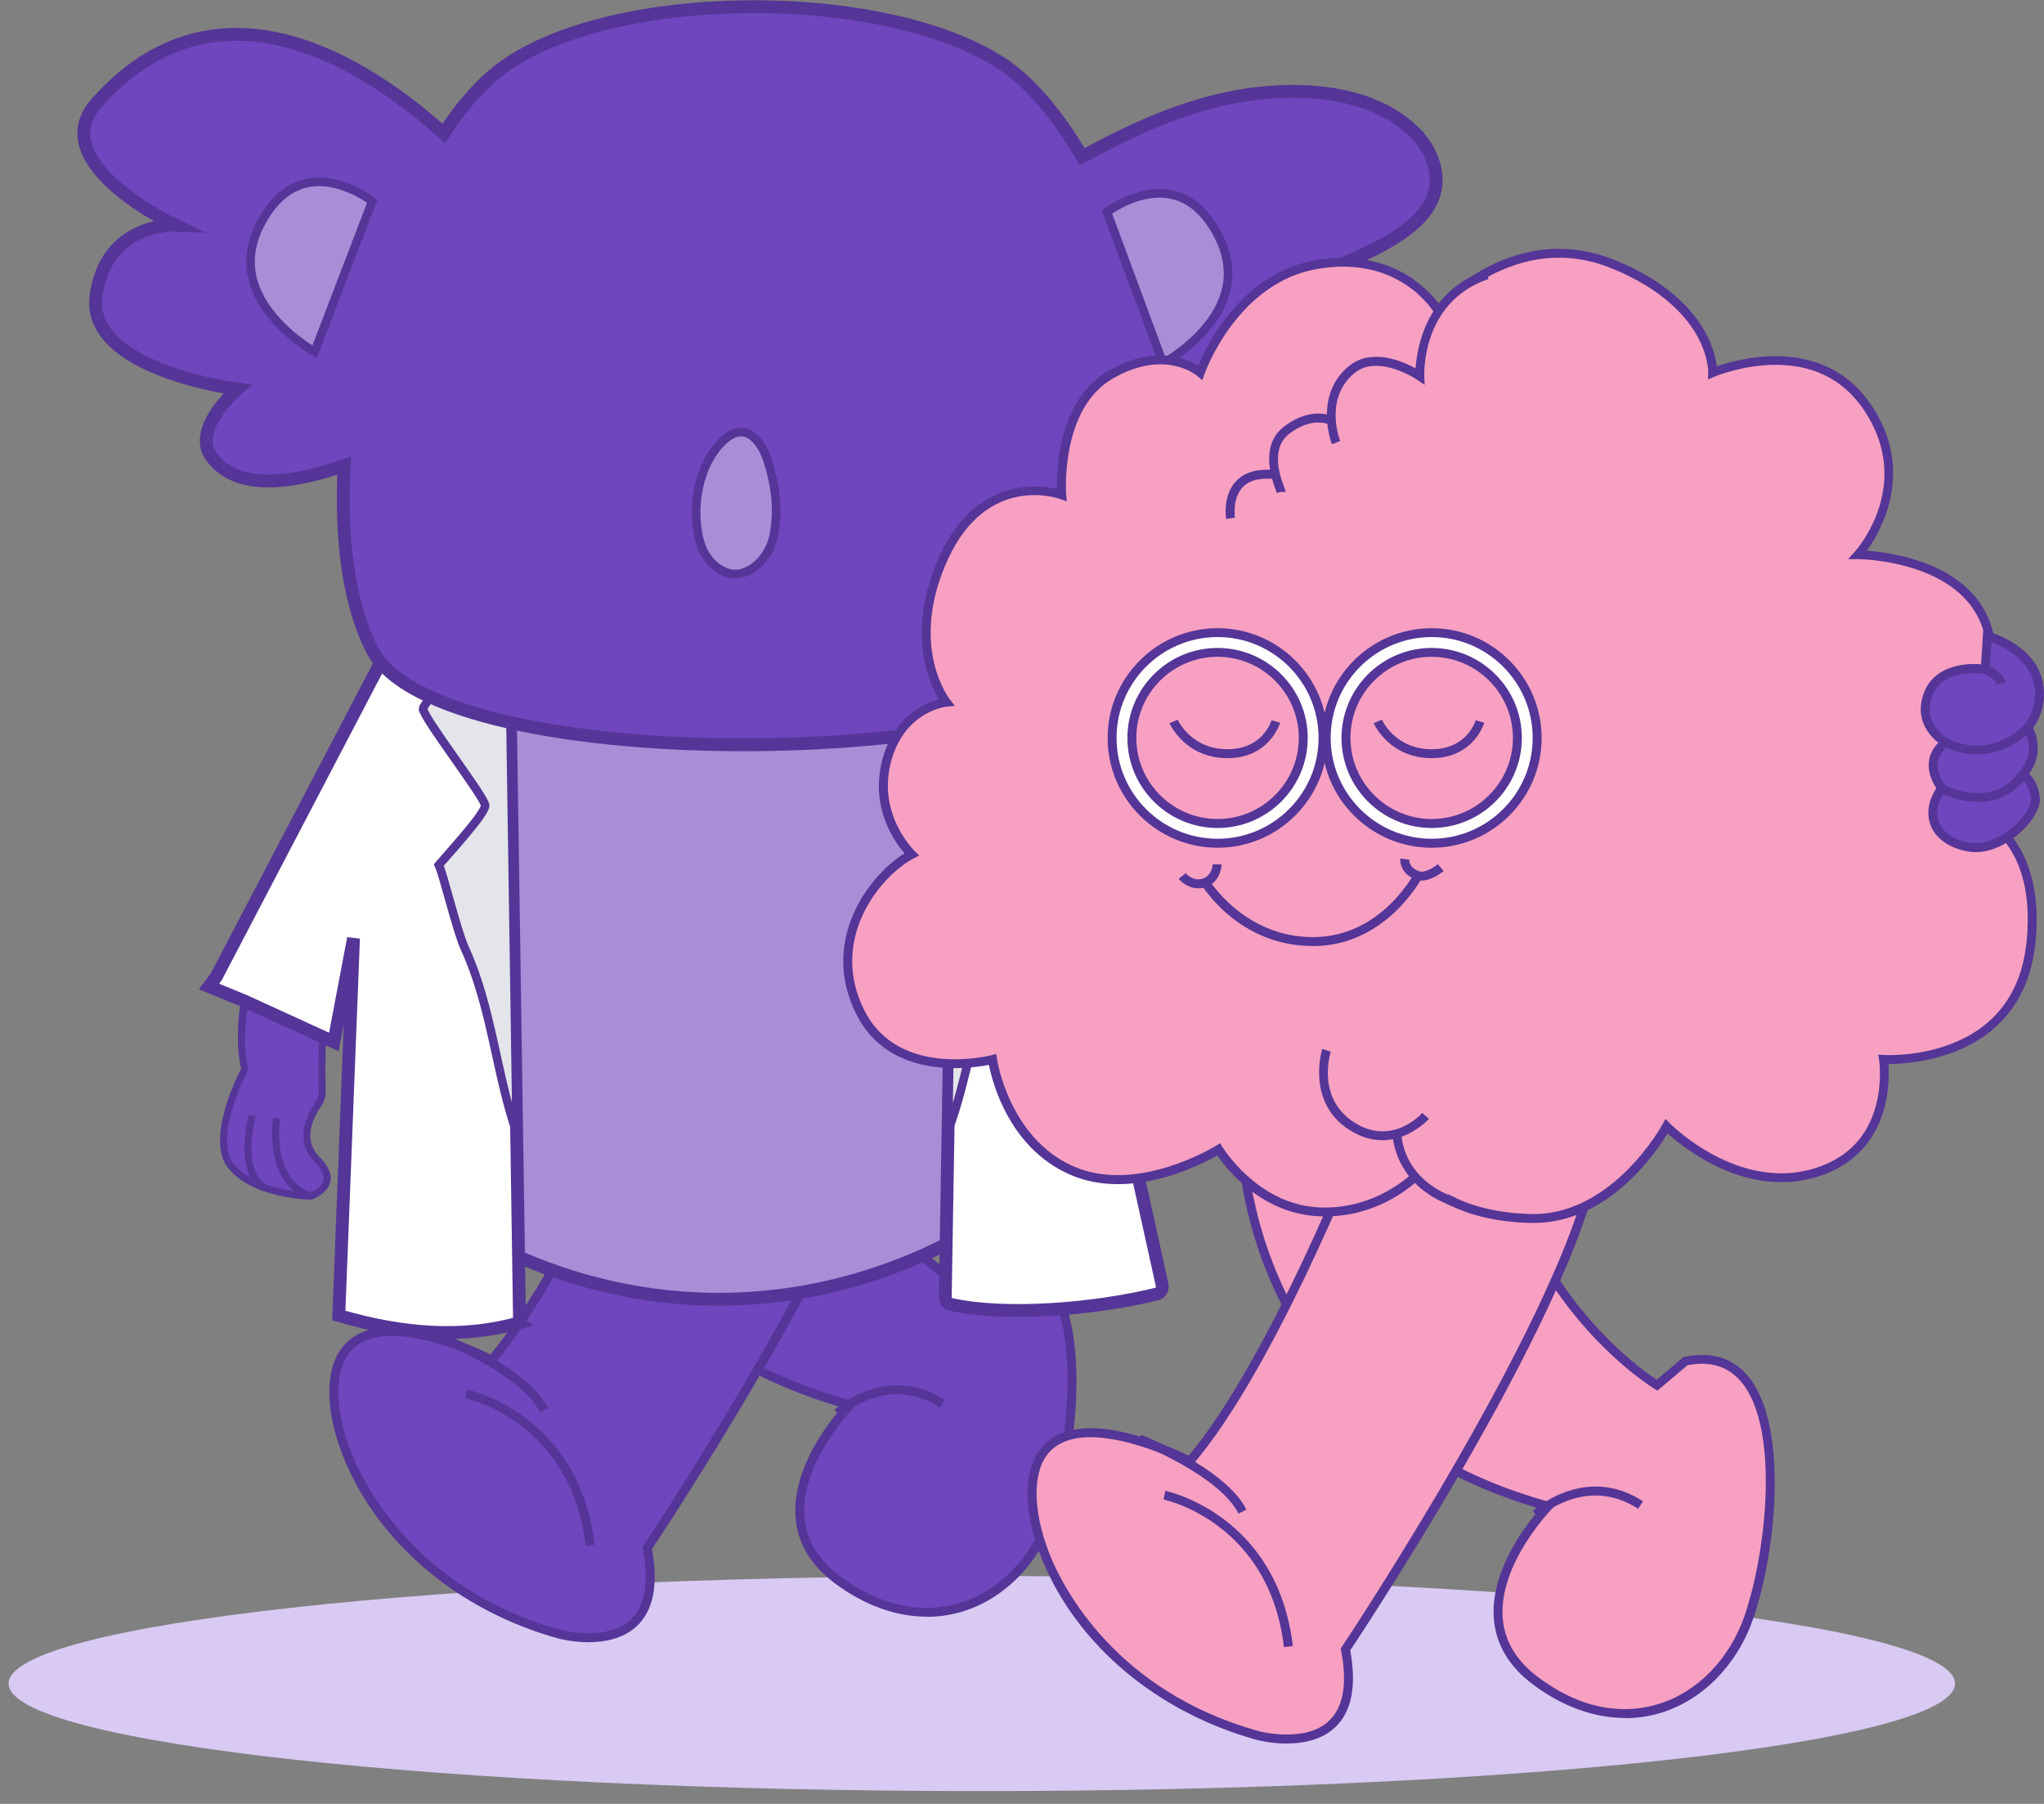 <svg width="136" height="120" viewBox="0 0 136 120" fill="none" xmlns="http://www.w3.org/2000/svg">
<rect x="0" y="0" width="136" height="120" fill="#808080" stroke="none"/>
<path d="M65.326 119.148C101.088 119.148 130.08 115.945 130.08 111.994C130.08 108.043 101.088 104.84 65.326 104.84C29.563 104.84 0.572 108.043 0.572 111.994C0.572 115.945 29.563 119.148 65.326 119.148Z" fill="#D8CAF3"/>
<g clip-path="url(#clip0_2057_17733)">
<path d="M23.157 50.386C23.157 50.386 14.58 63.654 16.285 71.114C16.285 71.114 13.882 75.638 15.337 77.526C16.856 79.497 20.674 79.569 20.674 79.569C20.674 79.569 22.824 78.852 21.099 77.123C19.806 75.824 20.659 74.198 21.166 73.465C21.352 73.192 21.452 72.872 21.444 72.539C21.38 70.501 21.337 63.115 23.767 57.827L23.157 50.382V50.386Z" fill="#6F46BE"/>
<path d="M17.145 79.085C16.384 78.773 15.659 78.322 15.155 77.672C13.716 75.804 15.718 71.716 16.039 71.086C14.406 63.602 22.669 51.015 22.939 50.307L23.212 49.59L24.009 57.859L23.977 57.93C21.578 63.147 21.606 70.429 21.674 72.539C21.686 72.919 21.575 73.287 21.357 73.604C20.829 74.364 20.115 75.816 21.261 76.968C21.852 77.562 22.09 78.124 21.967 78.638C21.777 79.438 20.79 79.778 20.746 79.794L20.666 79.806C20.555 79.806 18.767 79.758 17.142 79.089L17.145 79.085ZM23.101 51.201C21.884 54.566 15.036 64.623 16.507 71.067L16.527 71.15L16.487 71.225C16.463 71.268 14.172 75.638 15.52 77.391C16.868 79.141 20.218 79.327 20.635 79.343C20.79 79.283 21.404 79.014 21.515 78.531C21.598 78.179 21.4 77.763 20.932 77.292C19.497 75.852 20.484 74.051 20.972 73.342C21.134 73.109 21.218 72.836 21.206 72.555C21.138 70.429 21.111 63.115 23.517 57.811L23.093 51.205L23.101 51.201Z" fill="#553597"/>
<path d="M20.353 79.698C19.204 79.223 18.466 78.182 18.208 76.666C18.006 75.471 18.169 74.414 18.177 74.371L18.633 74.442C18.625 74.481 18.026 78.463 20.746 79.35L20.603 79.789C20.52 79.761 20.437 79.73 20.353 79.698Z" fill="#553597"/>
<path d="M17.586 79.256C15.464 78.191 16.519 74.308 16.563 74.142L17.007 74.265C16.995 74.3 16.008 77.946 17.792 78.84L17.586 79.252V79.256Z" fill="#553597"/>
<path d="M36.44 65.45C35.563 66.519 34.881 87.477 56.555 93.461C56.555 93.461 49.612 100.538 55.742 105.098C61.872 109.653 68.006 106.388 69.913 100.811C71.82 95.234 72.911 82.307 65.686 83.803L63.791 85.406C63.791 85.406 55.754 80.629 53.359 69.903L36.436 65.454L36.44 65.45Z" fill="#6F46BE"/>
<path d="M61.67 107.546C59.628 107.546 57.522 106.794 55.563 105.338C53.954 104.139 53.069 102.662 52.934 100.945C52.685 97.739 55.103 94.655 56.011 93.622C43.961 90.127 39.084 82.085 37.118 75.914C35.44 70.65 35.662 65.936 36.21 65.267L36.333 65.121L53.617 69.664L53.656 69.843C55.797 79.433 62.586 84.261 63.771 85.045L65.555 83.533L65.631 83.517C67.36 83.157 68.755 83.561 69.774 84.717C72.546 87.847 71.785 96.282 70.199 100.913C69.148 103.98 66.86 106.327 64.081 107.19C63.295 107.432 62.49 107.554 61.674 107.554L61.67 107.546ZM36.598 65.801C36.293 66.799 36.095 71.358 37.994 76.658C40.06 82.417 44.969 89.957 56.63 93.179L57.114 93.314L56.761 93.674C56.725 93.709 53.24 97.315 53.521 100.901C53.64 102.441 54.445 103.775 55.912 104.863C59.231 107.329 62.086 107.178 63.894 106.62C66.495 105.817 68.636 103.608 69.624 100.719C70.413 98.411 70.948 95.241 71.019 92.451C71.079 90.048 70.833 86.822 69.318 85.109C68.466 84.143 67.288 83.798 65.817 84.083L63.819 85.773L63.636 85.667C63.557 85.619 55.551 80.755 53.109 70.147L36.598 65.805V65.801Z" fill="#553597"/>
<path d="M55.928 94.213L55.52 93.781C55.556 93.749 58.981 90.607 62.859 93.132L62.534 93.631C59.045 91.355 55.96 94.185 55.928 94.213Z" fill="#553597"/>
<path d="M44.136 68.865C44.136 68.865 38.291 83.938 32.7 90.468C32.7 90.468 24.929 86.388 22.748 90.195C20.567 94.007 24.929 105.299 37.197 108.699C37.197 108.699 44.556 110.741 43.057 102.983C43.057 102.983 60.234 77.268 59.822 68.557L44.132 68.857L44.136 68.865Z" fill="#6F46BE"/>
<path d="M39.16 109.245C38.069 109.245 37.189 109.008 37.122 108.988C30.547 107.164 25.234 102.711 22.907 97.071C21.745 94.253 21.59 91.628 22.494 90.049C24.608 86.356 31.313 89.448 32.629 90.097C38.077 83.586 43.803 68.906 43.862 68.755L43.934 68.569L60.115 68.256L60.127 68.545C60.528 77.063 44.719 101.033 43.379 103.047C43.815 105.426 43.47 107.156 42.352 108.189C41.448 109.024 40.206 109.242 39.164 109.242L39.16 109.245ZM26.099 88.87C24.798 88.87 23.636 89.25 23.01 90.346C22.209 91.743 22.379 94.237 23.458 96.845C24.302 98.895 27.796 105.786 37.28 108.418C37.312 108.426 40.337 109.242 41.947 107.757C42.923 106.855 43.2 105.272 42.772 103.047L42.748 102.929L42.816 102.826C42.986 102.572 59.56 77.653 59.541 68.866L44.342 69.159C43.648 70.912 38.153 84.559 32.931 90.663L32.776 90.845L32.566 90.734C32.514 90.706 28.965 88.87 26.103 88.87H26.099Z" fill="#553597"/>
<path d="M38.969 102.833C37.986 94.501 31.035 93.033 30.964 93.017L31.079 92.435C31.154 92.451 38.525 94.006 39.56 102.762L38.969 102.833Z" fill="#553597"/>
<path d="M35.94 93.948C34.683 91.427 29.314 89.282 29.259 89.262L29.477 88.712C29.707 88.803 35.115 90.964 36.471 93.687L35.94 93.952V93.948Z" fill="#553597"/>
<path d="M65.552 81.321C54.414 88.132 41.245 88.132 30.107 81.321C26.804 79.294 24.869 75.13 25.151 70.737L27.415 37.415H68.145L70.409 70.737C70.786 75.126 68.851 79.294 65.548 81.321H65.552Z" fill="#A78ED7" stroke="#553597" stroke-width="0.854" stroke-miterlimit="10"/>
<path d="M34.572 87.99C30.809 89.063 26.769 88.754 22.542 87.511L23.521 62.422L22.213 69.313L16.261 66.59L13.906 65.624L14.39 64.978L26.618 41.602L32.649 41.286L35.682 40.744C35.809 41.112 35.861 41.555 35.718 41.816L34.299 42.014C33.977 42.046 33.862 42.161 33.878 42.394L34.568 87.987L34.572 87.99Z" fill="white" stroke="#553597" stroke-width="0.854" stroke-miterlimit="10"/>
<path d="M28.149 47.152C28.153 47.733 32.225 52.986 32.281 53.572C32.328 54.086 29.826 56.801 29.196 57.541C29.493 58.139 30.393 61.923 30.921 63.071C32.701 66.93 33.018 71.454 34.378 75.368L33.879 42.394C33.867 42.161 33.978 42.046 34.299 42.014L35.718 41.816C35.857 41.555 35.809 41.112 35.683 40.744L32.744 41.266C31.488 42.691 28.145 46.855 28.145 47.148L28.149 47.152Z" fill="#E3E5EA" stroke="#553597" stroke-width="0.569" stroke-miterlimit="10"/>
<path d="M63.288 86.776C66.955 87.583 72.875 87.088 76.955 86.083C77.221 86.016 77.384 85.747 77.324 85.481L72.399 63.174C72.281 62.628 73.006 62.315 73.319 62.778L74.422 64.405C74.453 64.449 74.473 64.496 74.489 64.548L76.376 71.055C76.448 71.3 76.686 71.454 76.939 71.415L85.627 70.16C85.956 70.112 86.154 69.768 86.024 69.46L82.3 60.625C82.288 60.597 82.277 60.574 82.261 60.55L73.728 47.255C73.676 47.172 73.601 47.109 73.514 47.069L70.552 45.696C70.524 45.684 70.492 45.672 70.464 45.664L64.83 44.227C64.83 44.227 64.802 44.219 64.786 44.219L62.245 43.808C61.955 43.76 61.674 43.966 61.658 44.255C61.658 44.255 61.658 44.263 61.658 44.267C61.646 44.512 61.828 44.726 62.07 44.773L63.137 44.979C63.184 44.999 63.228 45.015 63.264 45.031C63.454 45.11 63.577 45.3 63.573 45.506L62.895 86.273C62.891 86.511 63.054 86.724 63.288 86.776Z" fill="white" stroke="#553597" stroke-width="0.854" stroke-miterlimit="10"/>
<path d="M69.315 49.559C69.311 50.089 65.239 54.862 65.183 55.397C65.135 55.864 67.638 58.334 68.268 59.006C67.971 59.553 67.07 62.992 66.543 64.033C64.763 67.54 64.446 71.656 63.086 75.214L63.585 45.236C63.597 45.023 63.486 44.92 63.165 44.892L61.745 44.714C61.606 44.477 61.654 44.073 61.781 43.736L64.719 44.211C65.976 45.506 69.319 49.289 69.319 49.559H69.315Z" fill="#E3E5EA" stroke="#553597" stroke-width="0.569" stroke-miterlimit="10"/>
<path d="M66.19 70.576H73.454V70.208H66.19V70.576Z" fill="#A78ED7" stroke="#553597" stroke-width="0.285" stroke-miterlimit="10"/>
<path d="M94.235 8.927C91.44 6.026 86.658 5.756 82.939 6.311C79.275 6.857 75.825 8.377 72.55 10.126C72.368 10.221 72.189 10.32 72.007 10.423C70.397 7.692 68.585 5.503 66.686 4.244C58.712 -0.992 40.076 -0.826 33.065 4.791C31.805 5.8 30.615 7.197 29.524 8.871C24.548 4.391 14.544 -2.302 6.42 6.857C2.875 10.85 11.634 14.975 11.634 14.975C11.634 14.975 7.015 14.796 6.388 19.712C5.766 24.628 15.789 25.883 15.789 25.883C15.789 25.883 12.752 28.495 14.037 30.332C14.973 31.669 17.157 32.96 22.899 30.977C22.641 35.73 23.176 40.124 24.75 43.211C29.156 51.966 70.667 51.341 76.543 43.211C78.165 40.955 78.763 37.27 78.589 33.023C80.484 33.102 82.34 32.809 83.204 31.456C83.648 30.763 83.684 29.869 83.486 29.069C83.303 28.317 82.859 27.656 82.641 26.948C85.449 27.367 87.927 28.681 90.738 27.145C93.014 25.903 94.045 22.867 92.368 20.658C91.745 19.839 90.853 19.281 89.953 18.794C89.398 18.493 88.819 18.244 88.244 18.01C89.802 17.318 91.369 16.74 92.824 15.806C93.974 15.07 95.112 14.116 95.457 12.786C95.809 11.42 95.207 9.944 94.231 8.935L94.235 8.927Z" fill="#6F46BE" stroke="#553597" stroke-width="0.854" stroke-miterlimit="10"/>
<path d="M20.928 23.407C20.75 23.299 20.498 23.14 20.205 22.932C19.616 22.513 18.863 21.902 18.204 21.127C17.545 20.351 16.988 19.423 16.768 18.369C16.551 17.322 16.663 16.132 17.372 14.815C18.089 13.484 18.916 12.761 19.734 12.403C20.554 12.044 21.397 12.038 22.169 12.198C22.943 12.359 23.635 12.685 24.137 12.974C24.387 13.118 24.588 13.252 24.725 13.35C24.741 13.36 24.755 13.371 24.769 13.381L20.928 23.407Z" fill="#A78ED7" stroke="#553597" stroke-width="0.569"/>
<path d="M77.388 24.177L73.653 14.098C73.667 14.088 73.681 14.078 73.697 14.068C73.835 13.972 74.037 13.841 74.288 13.7C74.792 13.418 75.487 13.101 76.263 12.951C77.036 12.801 77.879 12.818 78.696 13.188C79.511 13.557 80.33 14.292 81.033 15.632C81.729 16.959 81.828 18.151 81.599 19.195C81.369 20.245 80.802 21.166 80.135 21.933C79.468 22.7 78.71 23.301 78.116 23.712C77.821 23.916 77.567 24.072 77.388 24.177Z" fill="#A78ED7" stroke="#553597" stroke-width="0.569"/>
<path d="M46.393 35.181L46.393 35.181C46.154 33.424 46.503 31.579 47.369 30.231L47.37 30.231C47.783 29.584 48.313 29.042 48.851 28.834C49.112 28.733 49.369 28.713 49.623 28.79C49.879 28.867 50.158 29.051 50.445 29.409L50.445 29.409C50.787 29.832 51 30.367 51.167 30.934C51.637 32.531 51.788 34.012 51.481 35.629L51.481 35.629C51.374 36.195 51.086 36.789 50.675 37.264C50.263 37.739 49.744 38.075 49.183 38.163C48.665 38.244 48.147 38.075 47.698 37.738C47.248 37.401 46.883 36.905 46.683 36.371C46.548 36.004 46.45 35.605 46.393 35.181Z" fill="#A78ED7" stroke="#553597" stroke-width="0.569"/>
<path d="M82.899 72.191C82.023 73.26 81.341 94.217 103.014 100.202C103.014 100.202 96.071 107.279 102.201 111.838C108.331 116.394 114.465 113.129 116.373 107.552C118.28 101.975 119.37 89.048 112.146 90.544L110.251 92.147C110.251 92.147 102.213 87.37 99.818 76.644L82.895 72.195L82.899 72.191Z" fill="#F8A0C2"/>
<path d="M108.129 114.284C106.087 114.284 103.982 113.532 102.023 112.076C100.413 110.876 99.529 109.4 99.394 107.682C99.144 104.476 101.563 101.393 102.471 100.36C90.421 96.865 85.544 88.822 83.577 82.656C81.9 77.392 82.122 72.674 82.669 72.009L82.792 71.862L100.076 76.406L100.116 76.584C102.257 86.174 109.045 91.003 110.231 91.787L112.015 90.275L112.09 90.259C113.819 89.903 115.215 90.303 116.234 91.458C119.006 94.589 118.244 103.024 116.658 107.655C115.607 110.722 113.32 113.069 110.54 113.932C109.755 114.173 108.95 114.296 108.133 114.296L108.129 114.284ZM83.058 72.539C82.752 73.537 82.554 78.096 84.457 83.396C86.523 89.155 91.432 96.695 103.093 99.913L103.577 100.047L103.224 100.407C103.189 100.443 99.703 104.049 99.985 107.635C100.104 109.174 100.909 110.508 102.376 111.597C105.695 114.063 108.545 113.912 110.358 113.354C112.959 112.551 115.1 110.342 116.087 107.453C116.876 105.145 117.412 101.975 117.483 99.184C117.542 96.782 117.297 93.556 115.782 91.842C114.929 90.877 113.752 90.532 112.281 90.817L110.282 92.507L110.1 92.4C110.021 92.353 102.015 87.489 99.572 76.881L83.062 72.539H83.058Z" fill="#553597"/>
<path d="M102.388 100.95L101.979 100.518C102.015 100.487 105.441 97.344 109.319 99.869L108.994 100.368C105.504 98.096 102.419 100.922 102.388 100.95Z" fill="#553597"/>
<path d="M90.595 75.607C90.595 75.607 84.751 90.679 79.16 97.21C79.16 97.21 71.388 93.129 69.207 96.937C67.027 100.748 71.388 112.041 83.656 115.44C83.656 115.44 91.016 117.483 89.517 109.725C89.517 109.725 106.694 84.01 106.281 75.298L90.591 75.599L90.595 75.607Z" fill="#F8A0C2"/>
<path d="M85.619 115.986C84.529 115.986 83.649 115.749 83.581 115.729C77.007 113.904 71.694 109.452 69.366 103.811C68.204 100.993 68.05 98.369 68.954 96.79C71.067 93.097 77.772 96.188 79.089 96.837C84.537 90.326 90.262 75.646 90.322 75.496L90.393 75.31L106.575 74.997L106.587 75.286C106.987 83.804 91.178 107.773 89.838 109.788C90.274 112.167 89.929 113.896 88.811 114.929C87.907 115.765 86.666 115.982 85.623 115.982L85.619 115.986ZM72.558 95.606C71.257 95.606 70.096 95.986 69.469 97.083C68.668 98.48 68.839 100.973 69.917 103.582C70.762 105.632 74.255 112.523 83.74 115.155C83.767 115.163 86.801 115.978 88.407 114.494C89.382 113.592 89.66 112.008 89.231 109.784L89.208 109.665L89.275 109.562C89.446 109.309 106.02 84.389 106 75.603L90.802 75.895C90.108 77.649 84.612 91.296 79.39 97.399L79.235 97.582L79.025 97.471C78.974 97.443 75.425 95.606 72.562 95.606H72.558Z" fill="#553597"/>
<path d="M85.429 109.571C84.446 101.239 77.495 99.77 77.423 99.755L77.538 99.173C77.614 99.189 84.985 100.744 86.02 109.499L85.429 109.571Z" fill="#553597"/>
<path d="M82.4 100.685C81.143 98.159 75.774 96.018 75.718 95.998L75.936 95.448C76.166 95.539 81.575 97.7 82.931 100.423L82.4 100.689V100.685Z" fill="#553597"/>
<path d="M129.315 53.307C129.315 53.307 135.921 53.921 135.151 62.506C134.382 71.091 125.322 70.477 125.322 70.477C125.322 70.477 126.242 76.303 120.869 77.99C115.492 79.676 110.885 74.922 110.885 74.922C110.885 74.922 107.507 81.207 101.825 81.053C96.142 80.899 94.299 78.14 94.299 78.14C94.299 78.14 91.69 80.899 87.542 80.594C83.395 80.289 81.091 76.454 81.091 76.454C81.091 76.454 75.714 79.826 71.261 77.835C66.808 75.84 66.039 70.477 66.039 70.477C66.039 70.477 59.743 72.163 57.284 67.41C54.826 62.656 58.053 58.211 60.663 56.83C60.663 56.83 58.053 54.376 58.973 50.699C59.893 47.022 62.966 46.713 62.966 46.713C62.966 46.713 60.048 43.032 62.812 37.056C65.575 31.075 70.643 32.916 70.643 32.916C70.643 32.916 70.183 27.09 73.866 24.944C77.55 22.799 79.858 24.79 79.858 24.79C79.858 24.79 82.007 18.505 87.689 17.582C93.371 16.66 95.675 20.65 95.675 20.65C95.675 20.65 100.591 14.824 107.348 17.582C114.105 20.341 113.954 24.79 113.954 24.79C113.954 24.79 120.71 21.877 124.243 27.09C127.776 32.302 123.629 36.901 123.629 36.901C123.629 36.901 131.309 36.901 132.384 42.419C133.458 47.936 129.311 53.303 129.311 53.303L129.315 53.307Z" fill="#F8A0C2"/>
<path d="M102.031 81.353C101.96 81.353 101.888 81.353 101.813 81.353C97.047 81.227 94.909 79.311 94.267 78.583C93.514 79.264 91.079 81.159 87.515 80.894C83.839 80.621 81.595 77.74 80.992 76.861C79.854 77.514 75.179 79.921 71.135 78.112C67.162 76.335 66.039 72.048 65.798 70.837C64.461 71.102 59.231 71.834 57.019 67.552C54.513 62.707 57.705 58.306 60.187 56.766C59.517 55.998 57.903 53.75 58.684 50.631C59.426 47.671 61.535 46.772 62.475 46.519C62.213 46.087 61.817 45.3 61.563 44.196C61.202 42.628 61.079 40.099 62.542 36.933C64.921 31.787 69.017 32.23 70.33 32.523C70.298 31.118 70.457 26.586 73.72 24.687C76.777 22.905 78.93 23.84 79.723 24.33C80.298 22.953 82.661 18.101 87.645 17.293C92.483 16.509 94.993 19.221 95.714 20.178C96.837 19.027 101.468 14.863 107.467 17.309C111.04 18.765 112.693 20.709 113.45 22.078C113.994 23.06 114.172 23.895 114.228 24.37C115.75 23.843 121.361 22.3 124.493 26.923C127.459 31.3 125.167 35.302 124.216 36.632C126.067 36.77 131.75 37.586 132.677 42.363C133.609 47.152 130.774 51.74 129.834 53.093C130.465 53.232 131.603 53.584 132.705 54.451C134.18 55.614 135.857 57.962 135.449 62.529C134.751 70.322 127.36 70.778 125.651 70.778C125.746 72.1 125.734 76.77 120.956 78.27C116.234 79.75 112.059 76.39 110.952 75.397C110.159 76.711 107.003 81.353 102.031 81.353ZM94.338 77.668L94.545 77.977C94.561 78.001 96.396 80.613 101.833 80.76C107.277 80.906 110.592 74.846 110.623 74.783L110.818 74.427L111.099 74.72C111.143 74.767 115.647 79.319 120.778 77.708C122.895 77.043 124.255 75.642 124.818 73.544C125.243 71.953 125.033 70.536 125.029 70.524L124.973 70.156L125.346 70.18C125.37 70.18 127.59 70.319 129.862 69.428C132.872 68.248 134.553 65.913 134.858 62.478C135.167 59.022 134.319 56.481 132.34 54.918C130.869 53.758 129.307 53.604 129.291 53.6L128.752 53.548L129.081 53.121C129.121 53.069 133.133 47.793 132.094 42.474C131.079 37.261 123.704 37.194 123.633 37.194H122.967L123.411 36.699C123.573 36.517 127.356 32.207 124.002 27.251C122.602 25.185 120.52 24.18 117.808 24.275C115.754 24.346 114.093 25.051 114.077 25.055L113.645 25.241L113.661 24.774C113.661 24.774 113.68 23.697 112.911 22.324C112.194 21.049 110.631 19.236 107.241 17.855C100.766 15.211 95.956 20.78 95.909 20.839L95.635 21.16L95.421 20.796C95.421 20.796 94.85 19.83 93.625 18.999C91.987 17.887 90.009 17.507 87.741 17.875C82.304 18.753 80.163 24.821 80.139 24.884L79.997 25.3L79.664 25.011C79.576 24.936 77.463 23.191 74.017 25.197C70.536 27.224 70.932 32.832 70.94 32.892L70.976 33.351L70.544 33.196C70.346 33.125 65.695 31.53 63.081 37.182C61.698 40.178 61.801 42.561 62.134 44.029C62.495 45.624 63.193 46.523 63.2 46.531L63.533 46.954L62.994 47.01C62.879 47.022 60.115 47.35 59.259 50.774C58.395 54.233 60.841 56.596 60.865 56.62L61.166 56.905L60.801 57.099C58.47 58.33 55.12 62.584 57.546 67.279C59.862 71.759 65.901 70.212 65.96 70.196L66.285 70.109L66.333 70.441C66.341 70.493 67.134 75.67 71.38 77.57C75.639 79.477 80.877 76.244 80.928 76.208L81.186 76.046L81.341 76.307C81.365 76.343 83.621 80.012 87.558 80.305C91.519 80.597 94.053 77.969 94.077 77.945L94.335 77.676L94.338 77.668Z" fill="#553597"/>
<path d="M81.876 34.479C81.876 34.479 81.317 31.123 84.957 31.59L81.876 34.479Z" fill="#F8A0C2"/>
<path d="M81.582 34.527C81.571 34.464 81.333 32.952 82.26 31.99C82.855 31.372 83.775 31.139 84.996 31.293L84.921 31.883C83.902 31.752 83.149 31.927 82.693 32.401C81.971 33.145 82.169 34.42 82.173 34.432L81.587 34.527H81.582Z" fill="#553597"/>
<path d="M85.242 32.729C85.242 32.591 83.874 29.903 85.655 28.581C87.435 27.259 88.712 28.035 88.712 28.035" fill="#F8A0C2"/>
<path d="M84.953 32.789C84.945 32.765 84.929 32.718 84.905 32.658C84.14 30.648 84.331 29.195 85.476 28.344C87.395 26.919 88.807 27.747 88.867 27.782L88.557 28.289C88.514 28.265 87.411 27.648 85.829 28.819C84.461 29.832 85.211 31.799 85.457 32.445C85.516 32.603 85.536 32.654 85.536 32.726H84.941H85.239L84.949 32.785L84.953 32.789Z" fill="#553597"/>
<path d="M88.894 29.445C88.894 29.445 87.705 26.468 89.898 24.612C91.678 23.108 94.461 25.024 94.461 25.024C94.461 25.024 94.231 19.874 98.934 18.279" fill="#F8A0C2"/>
<path d="M88.621 29.555C88.609 29.523 87.38 26.357 89.711 24.386C91.21 23.119 93.28 24.006 94.188 24.505C94.283 23.107 94.906 19.335 98.851 17.998L99.041 18.56C94.612 20.064 94.759 24.809 94.767 25.011L94.791 25.605L94.299 25.268C94.271 25.249 91.678 23.503 90.092 24.841C88.094 26.531 89.128 29.223 89.172 29.337L88.621 29.555Z" fill="#553597"/>
<path d="M88.264 69.864C88.264 69.864 87.189 73.153 89.949 74.914C92.709 76.675 94.854 74.225 94.854 74.225" fill="#F8A0C2"/>
<path d="M91.967 75.848C91.305 75.848 90.568 75.666 89.787 75.168C86.868 73.307 87.967 69.812 87.978 69.777L88.546 69.959C88.506 70.086 87.582 73.054 90.108 74.669C92.614 76.264 94.549 74.127 94.632 74.036L95.08 74.427C95.08 74.427 93.803 75.852 91.971 75.852L91.967 75.848Z" fill="#553597"/>
<path d="M92.939 75.298C92.939 75.298 92.863 78.587 96.773 79.965L92.939 75.298Z" fill="#F8A0C2"/>
<path d="M96.674 80.246C92.61 78.813 92.641 75.326 92.641 75.29L93.236 75.306C93.236 75.433 93.224 78.401 96.872 79.687L96.674 80.246Z" fill="#553597"/>
<path d="M81.666 50.434C78.882 50.434 77.859 48.209 77.816 48.114L78.359 47.873C78.395 47.952 79.275 49.84 81.666 49.84C84.057 49.84 84.592 47.932 84.6 47.917L85.175 48.075C85.167 48.099 84.485 50.434 81.67 50.434H81.666Z" fill="#553597"/>
<path d="M95.25 50.434C92.467 50.434 91.444 48.209 91.4 48.114L91.944 47.873C91.979 47.952 92.859 49.84 95.25 49.84C97.641 49.84 98.177 47.932 98.185 47.917L98.76 48.075C98.752 48.099 98.07 50.434 95.254 50.434H95.25Z" fill="#553597"/>
<path d="M95.258 42.083C91.38 42.083 88.24 45.221 88.24 49.088C88.24 52.955 91.385 56.094 95.258 56.094C99.132 56.094 102.277 52.955 102.277 49.088C102.277 45.221 99.132 42.083 95.258 42.083ZM95.258 54.784C92.11 54.784 89.556 52.235 89.556 49.092C89.556 45.95 92.11 43.401 95.258 43.401C98.407 43.401 100.96 45.95 100.96 49.092C100.96 52.235 98.407 54.784 95.258 54.784Z" fill="white"/>
<path d="M95.258 56.394C91.226 56.394 87.943 53.116 87.943 49.091C87.943 45.066 91.226 41.789 95.258 41.789C99.291 41.789 102.574 45.066 102.574 49.091C102.574 53.116 99.291 56.394 95.258 56.394ZM95.258 42.378C91.551 42.378 88.537 45.386 88.537 49.087C88.537 52.788 91.551 55.796 95.258 55.796C98.966 55.796 101.979 52.788 101.979 49.087C101.979 45.386 98.966 42.378 95.258 42.378ZM95.258 55.08C91.951 55.08 89.259 52.392 89.259 49.091C89.259 45.79 91.951 43.103 95.258 43.103C98.565 43.103 101.258 45.79 101.258 49.091C101.258 52.392 98.565 55.08 95.258 55.08ZM95.258 43.692C92.276 43.692 89.854 46.115 89.854 49.087C89.854 52.06 92.281 54.482 95.258 54.482C98.236 54.482 100.663 52.06 100.663 49.087C100.663 46.115 98.236 43.692 95.258 43.692Z" fill="#553597"/>
<path d="M81.012 42.083C77.134 42.083 73.993 45.221 73.993 49.088C73.993 52.955 77.138 56.094 81.012 56.094C84.886 56.094 88.03 52.955 88.03 49.088C88.03 45.221 84.886 42.083 81.012 42.083ZM81.012 54.784C77.863 54.784 75.31 52.235 75.31 49.092C75.31 45.95 77.863 43.401 81.012 43.401C84.16 43.401 86.713 45.95 86.713 49.092C86.713 52.235 84.16 54.784 81.012 54.784Z" fill="white"/>
<path d="M81.012 56.394C76.979 56.394 73.696 53.116 73.696 49.091C73.696 45.066 76.979 41.789 81.012 41.789C85.044 41.789 88.327 45.066 88.327 49.091C88.327 53.116 85.044 56.394 81.012 56.394ZM81.012 42.378C77.304 42.378 74.291 45.386 74.291 49.087C74.291 52.788 77.304 55.796 81.012 55.796C84.719 55.796 87.733 52.788 87.733 49.087C87.733 45.386 84.719 42.378 81.012 42.378ZM81.012 55.08C77.705 55.08 75.013 52.392 75.013 49.091C75.013 45.79 77.705 43.103 81.012 43.103C84.319 43.103 87.011 45.79 87.011 49.091C87.011 52.392 84.319 55.08 81.012 55.08ZM81.012 43.692C78.03 43.692 75.607 46.115 75.607 49.087C75.607 52.06 78.034 54.482 81.012 54.482C83.99 54.482 86.416 52.06 86.416 49.087C86.416 46.115 83.99 43.692 81.012 43.692Z" fill="#553597"/>
<path d="M87.352 62.933C82.36 62.933 79.945 58.88 79.846 58.706L80.361 58.409C80.385 58.449 82.713 62.339 87.356 62.339C91.999 62.339 94.184 57.946 94.208 57.902L94.743 58.164C94.719 58.211 92.364 62.937 87.356 62.937L87.352 62.933Z" fill="#553597"/>
<path d="M94.592 58.58C94.454 58.58 94.315 58.556 94.18 58.505C93.28 58.156 93.133 57.44 93.177 57.111L93.768 57.187C93.764 57.238 93.736 57.693 94.394 57.95C94.806 58.113 95.469 57.657 95.667 57.487L96.055 57.935C95.968 58.01 95.29 58.576 94.592 58.576V58.58Z" fill="#553597"/>
<path d="M79.719 59.09C78.95 59.09 78.454 58.492 78.427 58.461L78.89 58.088C78.91 58.112 79.386 58.67 80.048 58.441C80.659 58.227 80.691 57.495 80.691 57.487L81.285 57.511C81.285 57.558 81.23 58.658 80.243 59.003C80.056 59.066 79.882 59.094 79.719 59.094V59.09Z" fill="#553597"/>
<path d="M132.225 42.308C132.225 42.308 135.175 43.096 135.631 45.463C135.98 47.267 134.901 48.411 134.901 48.411C134.901 48.411 135.215 48.688 135.282 49.694C135.349 50.699 134.588 51.53 134.588 51.53C134.588 51.53 135.282 51.843 135.421 53.058C135.56 54.273 133.133 56.691 131.043 56.355C128.68 55.975 127.947 54.111 129.2 52.425C129.2 52.425 127.744 50.703 129.445 49.385C129.445 49.385 127.463 48.308 128.299 46.159C129.136 44.01 132.086 44.529 132.086 44.529L132.225 42.308Z" fill="#6F46BE" stroke="#553597" stroke-width="0.285" stroke-miterlimit="10"/>
<path d="M131.452 56.687C131.297 56.687 131.147 56.675 131 56.651C129.755 56.449 128.831 55.824 128.47 54.937C128.157 54.165 128.292 53.263 128.839 52.432C128.629 52.119 128.26 51.45 128.339 50.686C128.391 50.211 128.601 49.784 128.97 49.412C128.391 48.953 127.336 47.829 128.026 46.051C128.688 44.342 130.635 44.08 131.813 44.191L131.956 41.927L132.305 42.022C132.431 42.058 135.441 42.885 135.925 45.41C136.218 46.926 135.584 48.007 135.274 48.426C135.393 48.644 135.536 49.028 135.58 49.677C135.635 50.453 135.259 51.126 135.013 51.478C135.274 51.715 135.623 52.182 135.718 53.029C135.79 53.651 135.338 54.51 134.537 55.274C133.585 56.18 132.463 56.687 131.448 56.687H131.452ZM131.333 44.773C130.473 44.773 129.073 44.983 128.577 46.265C127.852 48.141 129.517 49.083 129.588 49.123L129.985 49.341L129.628 49.618C129.208 49.942 128.97 50.322 128.926 50.742C128.843 51.522 129.422 52.226 129.43 52.234L129.58 52.412L129.442 52.602C128.906 53.318 128.76 54.07 129.021 54.712C129.307 55.412 130.044 55.895 131.095 56.065C132.201 56.243 133.387 55.551 134.128 54.842C134.775 54.225 135.179 53.524 135.128 53.097C135.013 52.087 134.485 51.818 134.462 51.806L134.109 51.632L134.37 51.339C134.37 51.339 135.048 50.583 134.989 49.721C134.933 48.889 134.699 48.632 134.695 48.628L134.505 48.426L134.688 48.213C134.727 48.169 135.655 47.148 135.342 45.525C135.017 43.835 133.26 43.004 132.503 42.719L132.368 44.884L132.039 44.828C132.039 44.828 131.745 44.781 131.337 44.781L131.333 44.773Z" fill="#553597"/>
<path d="M129.132 52.436C129.132 52.436 132.574 54.308 134.588 51.534L129.132 52.436Z" fill="#6F46BE"/>
<path d="M129.132 52.436C129.132 52.436 132.574 54.308 134.588 51.534" stroke="#553597" stroke-width="0.285" stroke-miterlimit="10"/>
<path d="M131.626 53.343C130.207 53.343 129.009 52.71 128.989 52.698L129.275 52.176C129.406 52.247 132.514 53.889 134.346 51.36L134.826 51.709C133.902 52.979 132.697 53.343 131.622 53.343H131.626Z" fill="#553597"/>
<path d="M129.445 49.385C129.445 49.385 132.296 51.016 134.901 48.416L129.445 49.385Z" fill="#6F46BE"/>
<path d="M129.445 49.385C129.445 49.385 132.296 51.016 134.901 48.416" stroke="#553597" stroke-width="0.285" stroke-miterlimit="10"/>
<path d="M131.567 50.177C130.262 50.177 129.315 49.651 129.299 49.643L129.592 49.128C129.703 49.192 132.284 50.609 134.691 48.206L135.112 48.626C133.894 49.841 132.614 50.181 131.567 50.181V50.177Z" fill="#553597"/>
<path d="M132.086 44.528C132.086 44.528 132.99 44.877 133.165 45.466L132.086 44.528Z" fill="#6F46BE"/>
<path d="M132.879 45.55C132.772 45.182 132.181 44.881 131.979 44.806L132.193 44.252C132.3 44.291 133.24 44.671 133.45 45.38L132.879 45.546V45.55Z" fill="#553597"/>
</g>
<defs>
<clipPath id="clip0_2057_17733">
<rect width="133.208" height="116.187" fill="white" transform="translate(2.792)"/>
</clipPath>
</defs>
</svg>
